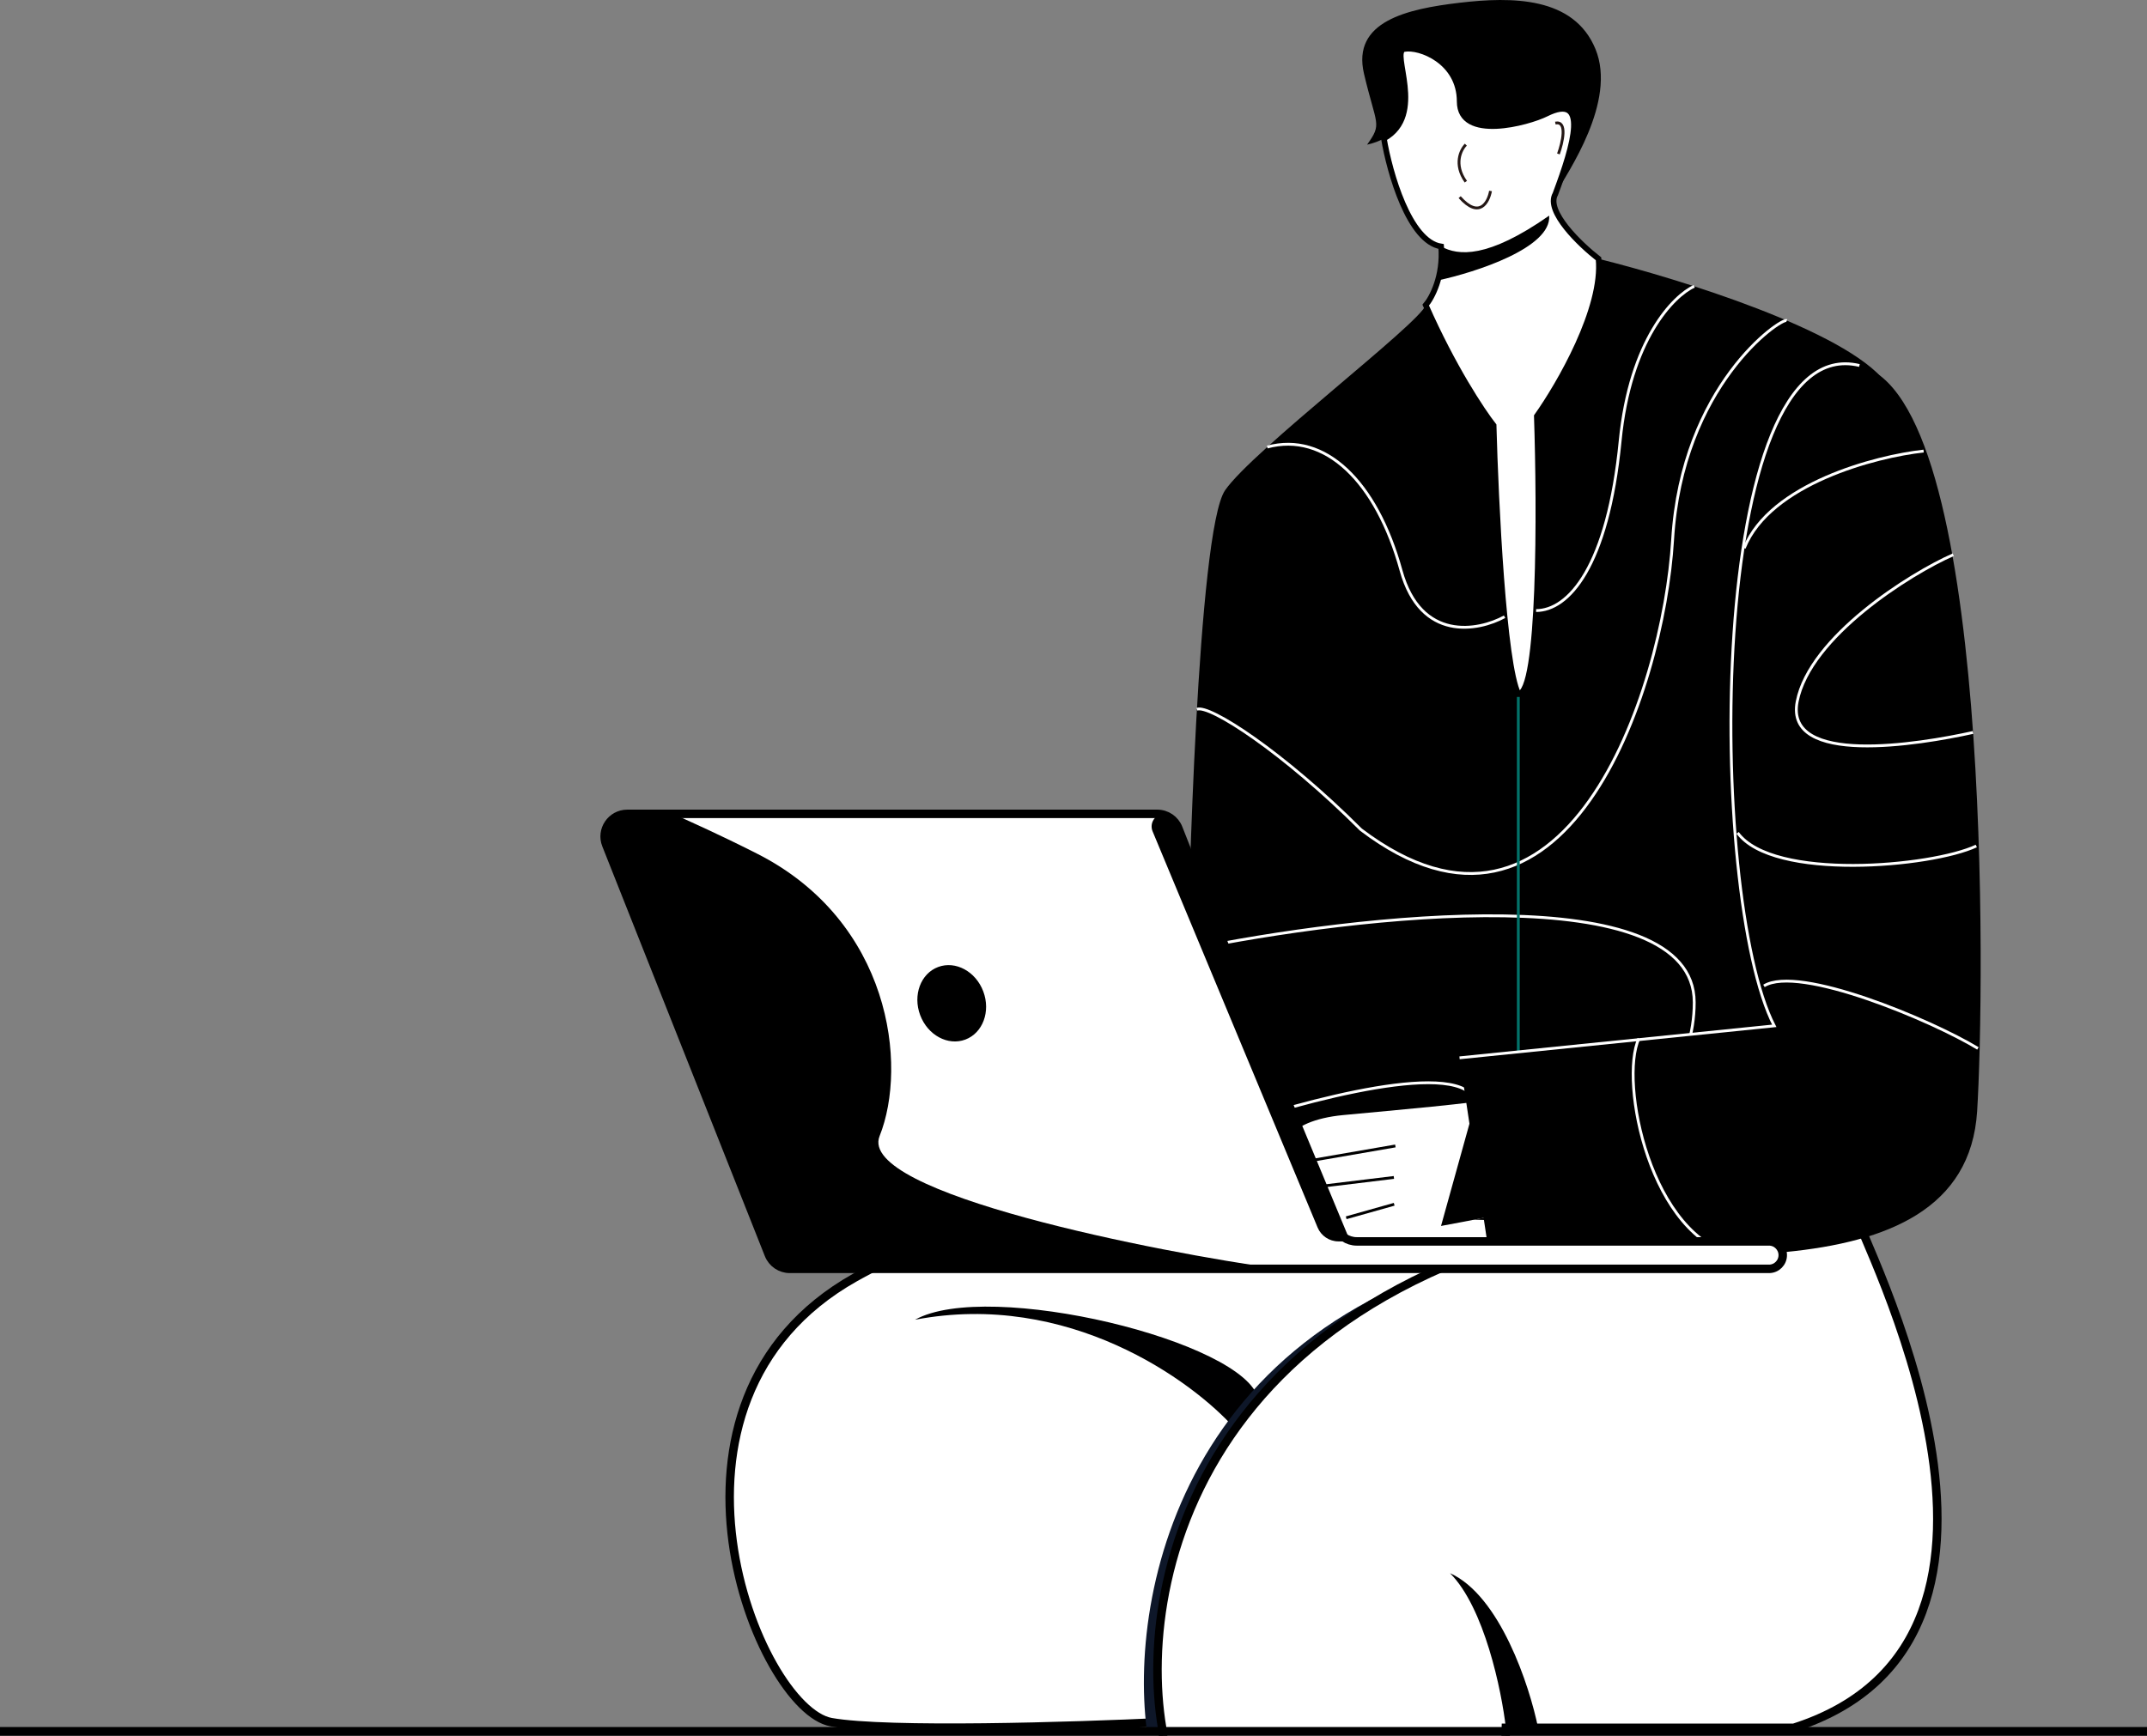 <svg width="737" height="596" viewBox="0 0 737 596" fill="none" xmlns="http://www.w3.org/2000/svg">
<rect x="0" y="0" width="737" height="596" fill="#808080" stroke="none"/>
<path d="M293.457 438.674C217.494 481.449 260.27 586.913 285.345 591.338C304.658 594.746 368.149 592.792 398.921 591.338L637.134 415.074L497.745 395.899C454.97 395.899 354.228 404.454 293.457 438.674Z" fill="white"/>
<path d="M398.921 591.338C397.822 591.393 400.111 591.281 398.921 591.338ZM398.921 591.338C368.149 592.792 304.658 594.746 285.345 591.338C260.27 586.913 217.494 481.449 293.457 438.674C354.228 404.454 454.97 395.899 497.745 395.899L637.134 415.074L398.921 591.338Z" stroke="black" stroke-width="2.911"/>
<path d="M314.106 453.152C366.616 443.122 409.244 473.965 423.994 490.64C426.458 487.195 429.122 483.789 431.998 480.44C427.464 460.527 339.181 439.14 314.106 453.152Z" fill="#000001"/>
<path d="M393.596 593.52C395.46 593.439 397.239 593.358 398.92 593.278L593.486 449.312C584.915 446.413 562.823 437.494 543.029 425.009C408.733 440.923 387.451 543.981 393.596 593.52Z" fill="#0E1729"/>
<path d="M615.745 593.277C712.357 562.302 637.132 422.176 637.132 417.014L600.994 412.042C416.912 423.405 389.576 537.6 398.918 593.277L429.984 849.191H510.037L516.919 593.277H615.745Z" fill="white" stroke="black" stroke-width="2.911"/>
<path d="M497.745 540.178C509.545 551.978 515.446 580.495 516.921 593.278H527.983C525.033 578.774 514.855 547.848 497.745 540.178Z" fill="#000001"/>
<rect y="593" width="796" height="3" fill="black"/>
<path d="M512.714 146.088C508.83 141.143 498.73 125.958 489.407 104.77C491.526 102.297 495.551 94.81 494.704 84.64C483.686 82.945 477.009 59.213 475.048 47.56C489.679 39.444 477.212 17.793 481.991 16.837C487.288 15.777 501.061 21.074 501.061 34.846C501.061 48.619 524.657 42.118 530.725 39.084C545.556 31.668 540.26 49.68 533.903 66.63C530.513 72.563 542.378 83.934 548.735 88.878C550.429 105.829 535.315 131.962 527.546 142.909C528.606 174.692 528.818 238.258 521.19 238.258C516.105 228.088 513.421 172.573 512.714 146.088Z" fill="white" stroke="black" stroke-width="1.941"/>
<path d="M503.177 49.672C501.411 51.438 498.939 56.453 503.177 62.386" stroke="#241715" stroke-width="0.97"/>
<path d="M511.652 65.572C510.946 69.456 507.838 75.319 501.058 67.691" stroke="#241715" stroke-width="0.97"/>
<path d="M534.96 52.854C536.372 48.969 538.138 41.412 533.9 42.259" stroke="#241715" stroke-width="0.97"/>
<path d="M493.572 96.292C494.506 93.057 495.075 89.107 494.702 84.638C500.573 87.817 510.592 88.876 531.781 74.043C532.627 85.062 506.661 93.466 493.572 96.292Z" fill="black"/>
<path d="M547.674 16.836C555.09 34.846 538.139 59.213 533.901 66.629C540.258 49.679 544.495 31.667 530.723 39.083C524.75 42.299 501.059 48.618 501.059 34.845C501.059 21.073 487.286 15.776 481.989 16.836C477.21 17.792 489.677 39.443 475.047 47.559C473.46 48.439 471.556 49.159 469.276 49.678C474.573 42.261 472.454 43.321 468.216 25.311C463.979 7.3 483.049 3.063 501.059 0.944C519.069 -1.175 540.258 -1.175 547.674 16.836Z" fill="black"/>
<path d="M647.26 131.256C633.699 113.457 575.924 95.588 548.732 88.879C550.427 105.829 535.313 131.962 527.544 142.91C528.604 174.693 528.815 238.259 521.188 238.259C516.102 228.088 513.418 172.574 512.712 146.088C508.827 141.144 498.728 125.959 489.405 104.77C487.286 111.127 430.076 154.563 420.541 168.336C411.006 182.109 407.828 314.538 407.828 326.192C407.828 337.846 403.59 417.303 438.552 417.303C466.521 417.303 580.869 421.188 638.784 422.6C647.26 332.901 660.82 149.054 647.26 131.256Z" fill="black"/>
<path d="M407.831 326.185C465.747 314.178 581.578 300.971 581.578 344.196C581.578 387.42 527.9 411.849 501.061 418.659M581.578 98.307C574.515 101.518 559.542 116.629 556.152 151.379C551.914 194.815 538.311 209.647 527.291 209.647M516.477 211.766C507.454 216.71 487.712 220.454 480.932 195.875C472.457 165.151 454.774 148.2 435.011 153.497M613.361 110.061C611.242 109.165 577.341 132.309 574.162 185.28C570.984 238.252 537.082 337.839 467.159 284.867C440.672 258.381 415.151 241.784 410.865 243.549M489.408 418.339C498.942 409.163 515.47 387.844 505.299 375.979C495.128 364.113 439.497 380.216 412.953 389.751M652.348 158.795C629.464 172.92 587.299 217.911 601.708 284.867C614.421 323.007 637.653 319.122 647.68 312.413M643.847 364.325C630.153 364.505 604.038 376.254 609.124 421.805" stroke="white" stroke-width="0.97"/>
<path d="M521.188 417.293V239.308" stroke="#027269" stroke-width="0.97"/>
<path d="M521.824 415.56L516.617 376.847C504.777 378.995 480.119 381.076 461.071 382.881C441.13 384.771 436.105 395.241 449.49 398.585C442.489 397.711 434.65 407.364 445.822 411.686C437.627 414.597 453.836 417.845 461.782 417.861C457.234 418.548 449.349 419.815 450.421 424.634C451.493 429.452 498.469 420.592 521.824 415.56Z" fill="white"/>
<path d="M521.824 415.561L516.617 376.848C513.863 377.348 510.415 377.844 506.505 378.334L494.66 420.952C504.612 419.142 514.409 417.159 521.824 415.561Z" fill="black"/>
<path d="M462.106 418.146L478.58 413.509" stroke="black" stroke-width="0.97"/>
<path d="M449.596 407.801L478.476 404.295" stroke="black" stroke-width="0.97"/>
<path d="M449.491 398.584L478.988 393.482" stroke="black" stroke-width="0.97"/>
<path d="M678.692 381.565C681.255 340.991 684.054 136.522 638.286 125.5C585.382 112.759 586.076 307.755 609.043 352.24L501.016 363.222L511.152 430.623C563.673 426.955 674.449 448.703 678.692 381.565Z" fill="black"/>
<path d="M638.285 125.499C585.382 112.759 586.075 307.754 609.043 352.24L501.015 363.222" stroke="white" stroke-width="0.97"/>
<path d="M660.322 154.883C643.975 156.661 607.645 166.099 598.733 188.221M670.493 190.481C655.761 196.925 621.271 218.617 616.92 240.885C612.57 263.152 658.646 255.634 677.274 251.505M678.404 290.493C662.92 297.722 608.644 302.52 596.473 285.973M678.968 359.993C663.111 350.37 617.46 331.161 605.514 338.522M562.571 356.603C555.79 371.294 566.409 425.315 596.473 431.189" stroke="white" stroke-width="0.97"/>
<path d="M215.324 279.458H397.26C400.447 279.458 403.311 281.407 404.481 284.372L458.515 421.342C459.685 424.307 462.548 426.256 465.736 426.256H607.251C609.854 426.256 611.964 428.366 611.964 430.969C611.964 433.573 609.854 435.683 607.251 435.683H271.118C267.935 435.683 265.075 433.74 263.902 430.782L208.107 290.082C206.087 284.986 209.842 279.458 215.324 279.458Z" fill="white" stroke="black" stroke-width="2.911"/>
<path d="M403.651 282.129L463.502 426.256H459.46C456.326 426.256 453.499 424.371 452.294 421.477L395.65 285.456C394.462 282.603 396.559 279.458 399.65 279.458C401.401 279.458 402.98 280.512 403.651 282.129Z" fill="black"/>
<path d="M263.902 430.782L208.107 290.082C206.087 284.986 209.842 279.458 215.324 279.458H229.352C230.507 279.458 231.643 279.716 232.692 280.199C237.658 282.486 245.954 286.082 259.731 293.043C305.822 316.331 311.644 365.818 301.941 390.077C294.074 409.743 398.053 430.071 438.905 435.683H271.118C267.935 435.683 265.075 433.74 263.902 430.782Z" fill="black"/>
<ellipse cx="11.574" cy="13.31" rx="11.574" ry="13.31" transform="matrix(-0.936 0.351 0.351 0.936 332.862 327.975)" fill="black"/>
</svg>
